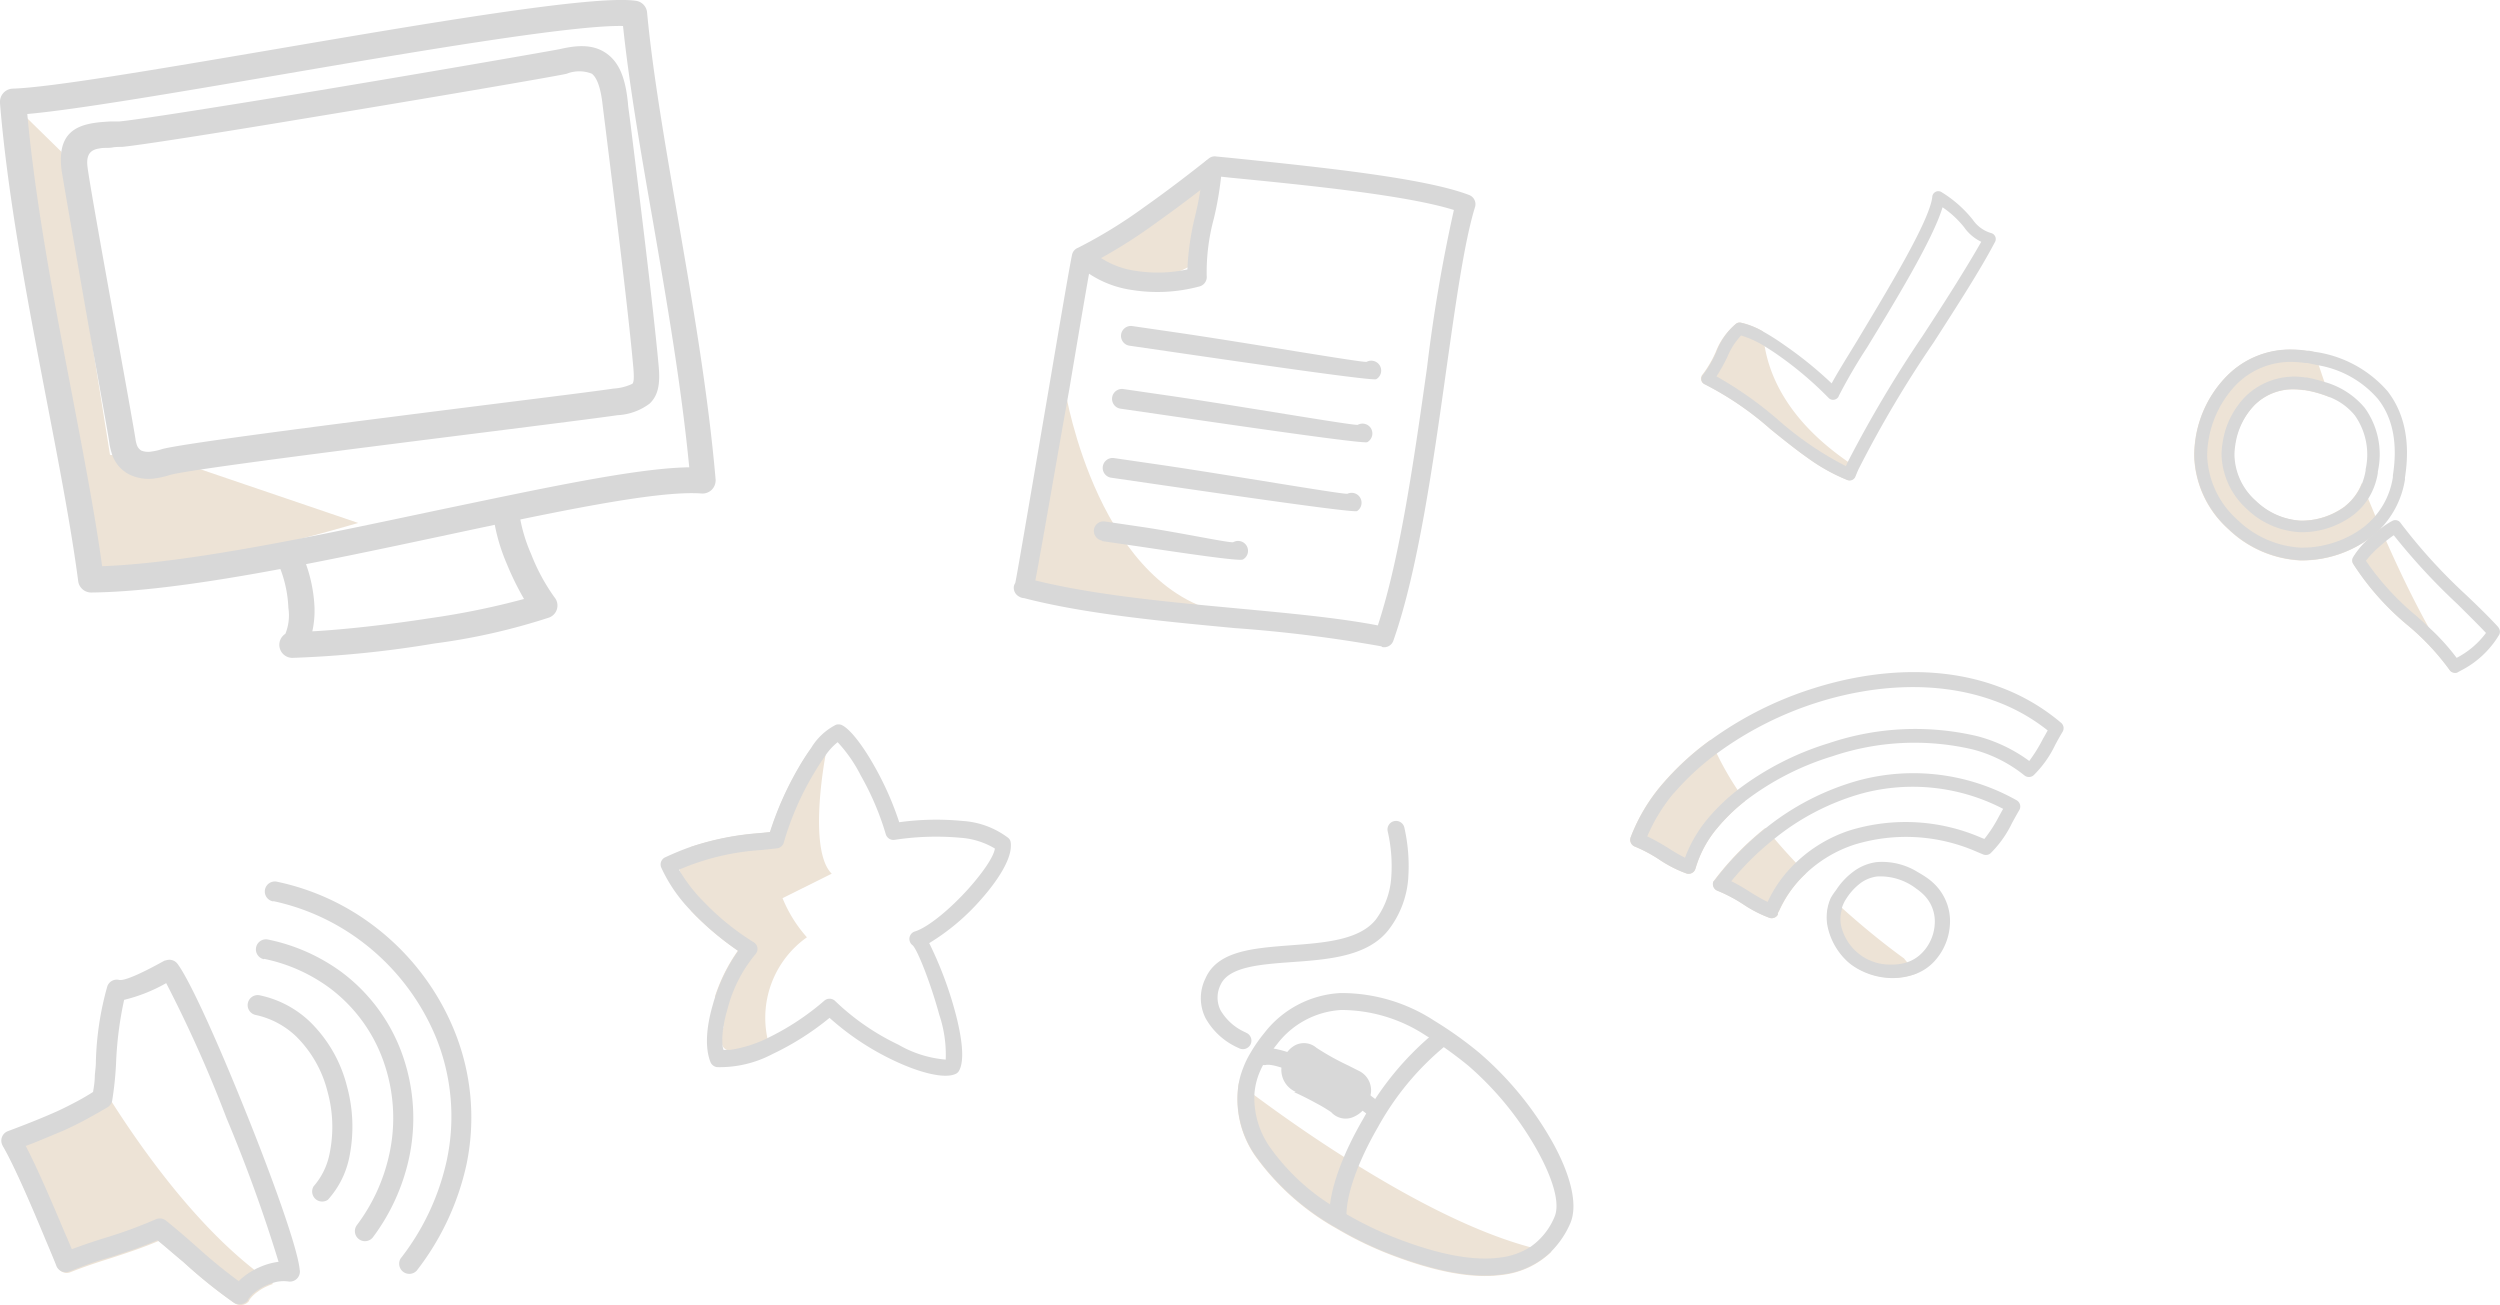 <svg xmlns="http://www.w3.org/2000/svg" viewBox="0 0 231.81 121.02"><defs><style>.cls-1{fill:#ede3d6;}.cls-2{fill:#d8d8d8;}</style></defs><title>profile-asset_1_1</title><g id="Layer_2" data-name="Layer 2"><g id="Layer_1-2" data-name="Layer 1"><path class="cls-1" d="M2.28,10.73,5.7,14.08l4.5,28.09,8.31,1.32,14.7,5s-21.06,6.31-24.48,3.8S2.5,12.13,2.5,12.13Z"/><path class="cls-2" d="M9.48,52.5c8.07-.29,20-2.84,31-5.17,9.61-2,18.45-3.93,23.43-4-.73-7.55-2.09-15.43-3.38-22.89C59.4,14,58.33,7.78,57.77,2.41c-4.67-.1-19,2.33-32.12,4.58C16,8.64,6.89,10.19,2.53,10.57c.77,8.4,2.52,17.51,4.15,26,1.1,5.78,2.15,11.24,2.8,16ZM41,49.7c-11.56,2.46-24.24,5.16-32.53,5.24h0a1.21,1.21,0,0,1-1.22-1.06C6.61,49,5.49,43.16,4.3,37,2.59,28.06.73,18.4,0,9.59c0,0,0-.08,0-.12A1.22,1.22,0,0,1,1.17,8.22c3.54-.11,13.44-1.8,24.08-3.61C39.58,2.16,55.23-.51,59,.08h0a1.2,1.2,0,0,1,1,1.08c.52,5.56,1.64,12,2.82,18.85,1.38,8,2.84,16.42,3.53,24.4a.88.88,0,0,1,0,.23,1.21,1.21,0,0,1-1.29,1.12C60.9,45.45,51.4,47.48,41,49.7Z"/><path class="cls-2" d="M11.32,13.62c-.3,0-.62,0-.93.06s-.8,0-1.13.08c-.74.1-1.32.43-1.14,1.76.22,1.66,1.52,8.88,2.66,15.17.88,4.85,1.65,9.15,1.78,10a2.46,2.46,0,0,0,.1.47,1,1,0,0,0,.44.62,1.79,1.79,0,0,0,1,.08,4.84,4.84,0,0,0,.87-.2c1.7-.53,18.06-2.59,29.92-4.09,6-.75,10.78-1.35,12-1.54a4.7,4.7,0,0,0,1.74-.44c.15-.14.17-.57.1-1.45-.48-5.5-2-17.51-2.59-22.3-.15-1.18-.24-1.93-.25-2-.18-1.69-.52-2.6-1-3a3.15,3.15,0,0,0-2.35,0c-1,.24-13.71,2.41-24.79,4.23C20,12.36,13,13.46,11.32,13.62Zm-1.06-2.36c.28,0,.56,0,.83,0,1.67-.16,8.56-1.25,16.21-2.5,11-1.81,23.58-4,24.63-4.21,1.75-.41,3.15-.41,4.3.4s1.77,2.22,2,4.67c0,.17.11.88.25,2,.6,4.83,2.12,17,2.6,22.39.15,1.7-.09,2.69-.84,3.41a5.41,5.41,0,0,1-3,1.08c-1.24.19-6.06.8-12,1.55-11.76,1.48-28,3.52-29.51,4a7.94,7.94,0,0,1-1.24.29A4.1,4.1,0,0,1,12,44a3.24,3.24,0,0,1-1.67-2.07,5.4,5.4,0,0,1-.19-.85c-.11-.81-.88-5.1-1.76-9.92C7.26,24.8,6,17.56,5.72,15.85c-.45-3.37,1.18-4.21,3.22-4.48.46-.06.89-.08,1.32-.11Z"/><path class="cls-2" d="M25.7,52.15a1.21,1.21,0,1,1,2.2-1,13.73,13.73,0,0,1,1.26,5.12,8.88,8.88,0,0,1-.2,2.27c2.8-.15,6.94-.6,10.92-1.22a72.37,72.37,0,0,0,8.71-1.78A26.63,26.63,0,0,1,47,52.3a17.4,17.4,0,0,1-1.3-4.76,1.21,1.21,0,0,1,2.41-.21,14.84,14.84,0,0,0,1.14,4.05,18.16,18.16,0,0,0,2.16,4h0a1.19,1.19,0,0,1-.49,1.88,58.78,58.78,0,0,1-10.66,2.41A99.83,99.83,0,0,1,27.13,61a1.21,1.21,0,0,1-.67-2.23,4.55,4.55,0,0,0,.28-2.4,11.37,11.37,0,0,0-1-4.23Z"/><path class="cls-1" d="M98.8,36.35S101.88,55.2,114.28,57c0,0-15.38-1-19.17-2.72Z"/><path class="cls-1" d="M101.21,23.46l11.73-7.15-2.71,8.43A7.53,7.53,0,0,1,101.21,23.46Z"/><path class="cls-2" d="M128.14,59.94a130.65,130.65,0,0,0-13.64-1.7c-6.68-.63-13.83-1.3-19.55-2.78a.94.94,0,0,1-.45-.14.92.92,0,0,1-.48-1,1.11,1.11,0,0,1,.12-.27c.12-.45,1.74-10,3.15-18.25,1-5.91,1.9-11.18,2.11-12.15a.88.88,0,0,1,.55-.67,44.7,44.7,0,0,0,6.14-3.77c2.2-1.55,4.35-3.21,6-4.52a.87.87,0,0,1,.69-.18l1.44.14c8.28.86,17.84,1.84,22,3.43a.91.91,0,0,1,.55,1.12h0c-1,3.24-1.79,8.91-2.68,15.2-1.22,8.7-2.62,18.56-4.89,25a.9.9,0,0,1-1.1.58Zm-13.46-3.53c4.84.45,9.45.88,13.08,1.58,2.08-6.31,3.39-15.64,4.56-23.9a146.92,146.92,0,0,1,2.49-14.62c-4.33-1.35-13.11-2.25-20.78-3l-1.09-.12c-1.64,1.29-3.7,2.87-5.79,4.35a47.58,47.58,0,0,1-6,3.74c-.31,1.66-1.12,6.41-2,11.66C97.91,43,96.57,50.91,96,53.82c5.5,1.36,12.32,2,18.71,2.59Z"/><path class="cls-2" d="M111.45,15.7a.92.92,0,1,1,1.83.12,30.65,30.65,0,0,1-.73,4.46,18.94,18.94,0,0,0-.66,5.29.91.91,0,0,1-.71,1,15,15,0,0,1-6.21.32,9.64,9.64,0,0,1-5-2.28.92.92,0,0,1,0-1.3.91.91,0,0,1,1.29,0,7.93,7.93,0,0,0,4.09,1.81,13,13,0,0,0,4.75-.14,24.82,24.82,0,0,1,.73-5,29.66,29.66,0,0,0,.7-4.2Z"/><path class="cls-2" d="M102.21,50.13a.92.92,0,0,1-.78-1,.9.9,0,0,1,1-.78l3.53.52c3.6.54,8.18,1.52,8.4,1.4a.92.92,0,0,1,1.25.37.91.91,0,0,1-.37,1.24c-.32.18-5.69-.62-9.55-1.2l-3.52-.51Z"/><path class="cls-2" d="M103,44.29a.92.92,0,0,1,.26-1.82l4.19.61c6.37.93,17.29,2.82,17.5,2.7a.92.92,0,0,1,.88,1.61c-.33.18-12.05-1.53-18.64-2.49L103,44.29Z"/><path class="cls-2" d="M103.94,37.9a.92.92,0,1,1,.26-1.82l4.2.61c6.37.93,17.29,2.82,17.5,2.7a.92.92,0,0,1,1.24.36.93.93,0,0,1-.36,1.25c-.33.18-12.06-1.53-18.64-2.49l-4.2-.61Z"/><path class="cls-2" d="M104.77,32.06a.92.92,0,1,1,.26-1.82l4.19.61c6.36.93,17.29,2.82,17.5,2.7a.92.92,0,0,1,.89,1.61c-.32.18-12.07-1.53-18.65-2.49l-4.19-.61Z"/><path class="cls-1" d="M72.56,83.28a12.58,12.58,0,0,0,2.26,3.63,9.14,9.14,0,0,0-3.66,9.37l0,.16s-2.23,1.2-3.47,1h0A.92.92,0,0,1,67,97h0a2.29,2.29,0,0,1,.08-1.76h0l-.79-2.83a15.82,15.82,0,0,1,2.13-4.26,27,27,0,0,1-4.12-3.45l-.23-.24L63,80.61l0,0,0-.06,1-2a25.8,25.8,0,0,1,6.41-1.28l1-.1a30,30,0,0,1,2.67-6c.37-.64.75-1.23,1.13-1.76l1.34.6a0,0,0,0,1,0,0c-.06.32-1.65,8.8.57,11Z"/><path class="cls-2" d="M93.72,78.15a.65.65,0,0,0-.25-.47,7.82,7.82,0,0,0-4.25-1.56,25.19,25.19,0,0,0-5.84.12,28.76,28.76,0,0,0-2.28-5.16c-1.12-2-2.35-3.59-3.12-3.88a.8.8,0,0,0-.46,0,5.71,5.71,0,0,0-2.33,2.19c-.38.53-.76,1.12-1.13,1.76a30,30,0,0,0-2.67,6l-1,.1A25.8,25.8,0,0,0,64,78.54c-.71.25-1.47.56-2.29.94l0,0a.73.73,0,0,0-.38,1,14.19,14.19,0,0,0,2.77,4l.23.24a27,27,0,0,0,4.12,3.45,15.82,15.82,0,0,0-2.13,4.26c-.08.23-.15.45-.21.68-.59,2-.79,4-.22,5.4h0a.77.77,0,0,0,.6.44,10.46,10.46,0,0,0,5.13-1.21,25.59,25.59,0,0,0,5.3-3.36,24.71,24.71,0,0,0,5.8,3.88c2.5,1.21,4.85,1.8,5.88,1.32h0a.66.66,0,0,0,.34-.32c.54-1,.23-3.2-.39-5.49a34.81,34.81,0,0,0-2.39-6.32,20.5,20.5,0,0,0,4.76-4c1.59-1.78,2.81-3.71,2.81-5A1.34,1.34,0,0,0,93.72,78.15Zm-3.89,4.22c-1.67,1.87-3.75,3.61-5,4a.72.72,0,0,0-.47.92.73.73,0,0,0,.26.36c.43.37,1.67,3.49,2.47,6.43a11.63,11.63,0,0,1,.6,4.17,10.43,10.43,0,0,1-4.38-1.38,22.18,22.18,0,0,1-5.89-4.07.74.74,0,0,0-1,0,23.91,23.91,0,0,1-5.28,3.47l-.16.08a11.82,11.82,0,0,1-3.28,1h0c-.21,0-.41,0-.61,0A3.61,3.61,0,0,1,67,97h0a6.71,6.71,0,0,1,.08-1.76h0a11.56,11.56,0,0,1,.4-1.75,12.85,12.85,0,0,1,2.56-5,.73.73,0,0,0,0-1,1.09,1.09,0,0,0-.17-.13h0a23.44,23.44,0,0,1-4.54-3.67,14.61,14.61,0,0,1-2.34-3l0-.09.07,0a22.77,22.77,0,0,1,7.53-1.78l1.47-.16a.75.75,0,0,0,.63-.58,26.94,26.94,0,0,1,2.63-6.12c.41-.71.83-1.35,1.2-1.88a0,0,0,0,0,0,0,5.45,5.45,0,0,1,1.15-1.26,13.25,13.25,0,0,1,2.14,3.08,25.71,25.71,0,0,1,2.32,5.44.74.74,0,0,0,.85.53,25.24,25.24,0,0,1,6.06-.19,7.15,7.15,0,0,1,3.21,1C92.14,79.46,91.11,80.93,89.83,82.37Z"/><path class="cls-1" d="M143.87,116.05a7.79,7.79,0,0,1-4.61,2.17c-2.75.37-6.17-.3-10.12-1.8a33.27,33.27,0,0,1-5.22-2.51,23.22,23.22,0,0,1-7.34-6.46,9.17,9.17,0,0,1-1.72-7l1.45,1.1c2.12,1.57,5,3.63,8.29,5.71l1.35.85c5.07,3.13,10.85,6.18,16,7.55C142.58,115.79,143.23,115.94,143.87,116.05Z"/><path class="cls-2" d="M137.14,97.6A35.66,35.66,0,0,0,133,94.65a15.75,15.75,0,0,0-8.71-2.57,9.55,9.55,0,0,0-7.07,3.72,13.69,13.69,0,0,0-1.27,1.83,8.34,8.34,0,0,0-.7,1.45,7.29,7.29,0,0,0-.38,1.32,9.17,9.17,0,0,0,1.72,7,23.22,23.22,0,0,0,7.34,6.46,33.27,33.27,0,0,0,5.22,2.51c4,1.5,7.37,2.17,10.12,1.8a7.79,7.79,0,0,0,4.61-2.17,8.45,8.45,0,0,0,1.71-2.54c.78-1.76,0-4.59-1.6-7.49A30.78,30.78,0,0,0,137.14,97.6Zm5.46,9.18c1.37,2.5,2.1,4.82,1.53,6.08a6.33,6.33,0,0,1-2.21,2.75,6.72,6.72,0,0,1-2.87,1c-2.48.33-5.64-.3-9.35-1.71a33.36,33.36,0,0,1-4.91-2.35l-.07,0c-.48-.29-1-.59-1.43-.9a20,20,0,0,1-5.4-5.09,8,8,0,0,1-1.58-5.06,6.53,6.53,0,0,1,.4-1.86,8.56,8.56,0,0,1,.4-.88l.18-.32a12.72,12.72,0,0,1,.81-1.21c.1-.15.22-.29.33-.43a8.06,8.06,0,0,1,5.94-3.15A14.3,14.3,0,0,1,132.18,96l.26.16c.46.28.93.59,1.4.91.75.53,1.52,1.1,2.3,1.74A29.31,29.31,0,0,1,142.6,106.78Z"/><path class="cls-2" d="M115.52,95.75a.79.79,0,1,1-.66,1.43,6.46,6.46,0,0,1-3.08-2.78,4.14,4.14,0,0,1,0-3.69c1.12-2.55,4.41-2.79,7.91-3.06,3.11-.23,6.4-.48,7.9-2.41A7.38,7.38,0,0,0,129,81.38a14.4,14.4,0,0,0-.33-4.31.79.79,0,0,1,1.55-.32,16.17,16.17,0,0,1,.35,4.79,8.85,8.85,0,0,1-1.81,4.67c-1.92,2.48-5.58,2.76-9,3-3,.22-5.84.44-6.59,2.12a2.65,2.65,0,0,0,0,2.34,5,5,0,0,0,2.33,2.06Z"/><path class="cls-2" d="M117.35,98.75a.79.79,0,0,1-.34-1.54c1-.22,3.06.47,5.19,1.48a27.72,27.72,0,0,1,5.85,3.64A.79.79,0,0,1,127,103.5a25.81,25.81,0,0,0-5.46-3.38c-1.86-.89-3.56-1.51-4.17-1.37Z"/><path class="cls-2" d="M133,95.77a.8.8,0,0,1,1.11.17.79.79,0,0,1-.17,1.1,26,26,0,0,0-6.16,7.45c-1.7,2.93-2.9,6-2.93,8.12a.79.79,0,0,1-1.58,0c0-2.42,1.32-5.75,3.14-8.88A27.69,27.69,0,0,1,133,95.77Z"/><path class="cls-2" d="M120.14,101.24A2.23,2.23,0,0,1,118.82,99a2.8,2.8,0,0,1,.32-1.1,2.32,2.32,0,0,1,.77-.87,1.77,1.77,0,0,1,2.15.12,23.56,23.56,0,0,0,2.9,1.62l1.13.57a2,2,0,0,1,1,2.17,2.76,2.76,0,0,1-.49,1.17,2.56,2.56,0,0,1-1,.84,1.8,1.8,0,0,1-2.17-.4,15.43,15.43,0,0,0-1.43-.85c-.59-.32-1.28-.68-2-1Z"/><path class="cls-2" d="M120.4,99.07a.71.71,0,0,0,.39.73c.73.33,1.46.7,2.07,1a11.82,11.82,0,0,1,1.78,1.11.3.3,0,0,0,.37.09,1,1,0,0,0,.35-.32,1.34,1.34,0,0,0,.22-.51.47.47,0,0,0-.21-.52l-1.12-.56a22.24,22.24,0,0,1-3.12-1.76c-.15-.11-.27-.12-.36-.06a.72.72,0,0,0-.23.28,1.08,1.08,0,0,0-.14.48Z"/><path class="cls-1" d="M170.82,84.21l-1-1a4.37,4.37,0,0,0-.31,2.66,6.17,6.17,0,0,0,1.88,3.29,5.3,5.3,0,0,0,1,.69,6.59,6.59,0,0,0,3,.81,6.12,6.12,0,0,0,2.33-.4l-.92-1.08-.26-.32S174,87.08,170.82,84.21Z"/><path class="cls-1" d="M159,81.56a.56.56,0,0,0-.12.2.66.66,0,0,0,.4.84,14,14,0,0,1,2.4,1.27,11.6,11.6,0,0,0,2.42,1.24.65.65,0,0,0,.76-.31.59.59,0,0,0,0-.08c0-.1.08-.2.13-.3A10.67,10.67,0,0,1,167.44,81c-.31-.31-.61-.62-.91-1-.68-.72-1.35-1.46-2-2.23l-.84-1A27,27,0,0,0,159,81.56Z"/><path class="cls-1" d="M151.2,77.65l0,0a.67.67,0,0,0,.4.85A13.64,13.64,0,0,1,154,79.8,11.6,11.6,0,0,0,156.4,81h0a.66.66,0,0,0,.81-.46,10.3,10.3,0,0,1,2.08-3.83,16.81,16.81,0,0,1,2.53-2.44c-.26-.36-.51-.72-.75-1.09a28.28,28.28,0,0,1-1.91-3.36c-.2-.41-.39-.81-.55-1.22a25.35,25.35,0,0,0-4.45,4.07A16.55,16.55,0,0,0,151.2,77.65Z"/><path class="cls-2" d="M169.77,83.24a4.37,4.37,0,0,0-.31,2.66,6.17,6.17,0,0,0,1.88,3.29,5.3,5.3,0,0,0,1,.69,6.59,6.59,0,0,0,3,.81,6.12,6.12,0,0,0,2.33-.4,4.54,4.54,0,0,0,1.69-1.15h0a6.55,6.55,0,0,0,.52-.66,5.53,5.53,0,0,0,.93-3.31,4.85,4.85,0,0,0-1.59-3.34,5.62,5.62,0,0,0-.7-.54h0c-.24-.16-.48-.3-.72-.44a6.26,6.26,0,0,0-3.81-.91,4.61,4.61,0,0,0-2,.78,6.57,6.57,0,0,0-1.74,1.81h0A6.24,6.24,0,0,0,169.77,83.24Zm1,1a3.41,3.41,0,0,1,.45-.95h0a5.44,5.44,0,0,1,1.33-1.43,3.3,3.3,0,0,1,1.51-.59h0a5.48,5.48,0,0,1,3.64,1.14h0a4.85,4.85,0,0,1,.54.43,3.47,3.47,0,0,1,1.16,2.43,4.17,4.17,0,0,1-.71,2.51,3.81,3.81,0,0,1-.4.5,3.46,3.46,0,0,1-1.63,1,4.81,4.81,0,0,1-1.37.16,4.65,4.65,0,0,1-4.6-3.71A3.25,3.25,0,0,1,170.82,84.21Z"/><path class="cls-2" d="M158.86,81.76a.66.66,0,0,0,.4.84,14,14,0,0,1,2.4,1.27,11.6,11.6,0,0,0,2.42,1.24.65.65,0,0,0,.76-.31.59.59,0,0,0,0-.08c0-.1.08-.2.13-.3A10.67,10.67,0,0,1,167.44,81a11.92,11.92,0,0,1,4.5-2.68,16.31,16.31,0,0,1,11.31.64l.62.26a.67.67,0,0,0,.69-.09,10,10,0,0,0,2-2.81c.22-.4.45-.82.69-1.23l0,0a.66.66,0,0,0-.27-.89,19.51,19.51,0,0,0-14.66-1.83,24,24,0,0,0-8.63,4.45,27,27,0,0,0-4.7,4.81A.56.56,0,0,0,158.86,81.76Zm1.67-.05a25.68,25.68,0,0,1,4-3.94,22.58,22.58,0,0,1,8.13-4.2A18.18,18.18,0,0,1,185.74,75c-.13.22-.24.44-.37.66A12.5,12.5,0,0,1,184,77.79l-.26-.1A17.63,17.63,0,0,0,171.51,77a13.12,13.12,0,0,0-5,3,11.88,11.88,0,0,0-2.61,3.63,16.68,16.68,0,0,1-1.57-.89C161.76,82.38,161.14,82,160.53,81.71Z"/><path class="cls-2" d="M151.2,77.65l0,0a.67.67,0,0,0,.4.85A13.64,13.64,0,0,1,154,79.8,11.6,11.6,0,0,0,156.4,81h0a.66.66,0,0,0,.81-.46,10.3,10.3,0,0,1,2.08-3.83,16.81,16.81,0,0,1,2.53-2.44,25.52,25.52,0,0,1,8.1-4.15,23.74,23.74,0,0,1,13-.63,12.75,12.75,0,0,1,4.78,2.4.67.67,0,0,0,.86,0,9.85,9.85,0,0,0,2-2.81c.21-.39.43-.79.67-1.19a.65.65,0,0,0-.12-.87,18.86,18.86,0,0,0-5.79-3.35c-5.36-2-11.52-1.63-17.15.15a33.21,33.21,0,0,0-9.52,4.77,25.35,25.35,0,0,0-4.45,4.07A16.55,16.55,0,0,0,151.2,77.65Zm4-4.09a24.06,24.06,0,0,1,4-3.7,32.09,32.09,0,0,1,9.36-4.74c5.38-1.69,11.24-2,16.31-.16a17.37,17.37,0,0,1,5,2.77c-.14.25-.28.51-.43.76a14.18,14.18,0,0,1-1.28,2.07,14.23,14.23,0,0,0-4.82-2.3,25.05,25.05,0,0,0-13.73.64,26.93,26.93,0,0,0-8.46,4.32,18.41,18.41,0,0,0-2.8,2.69,12.36,12.36,0,0,0-2.11,3.62,16.41,16.41,0,0,1-1.5-.86,20.13,20.13,0,0,0-2-1.12A16.18,16.18,0,0,1,155.18,73.56Z"/><path class="cls-1" d="M172.3,43.46c-.11.24-.21.48-.3.7a.57.57,0,0,1-.73.33,17.23,17.23,0,0,1-3.61-2c-1.18-.83-2.36-1.78-3.52-2.72a29.25,29.25,0,0,0-6.08-4.15.55.55,0,0,1-.29-.74.45.45,0,0,1,.11-.17,10.12,10.12,0,0,0,1.22-2.1A6.32,6.32,0,0,1,161,30a.57.57,0,0,1,.42-.08h0a7.22,7.22,0,0,1,2.05.81,10.41,10.41,0,0,0,.16,1.39c.51,3,2.35,7,7.75,10.72Z"/><path class="cls-2" d="M184.62,21.61a3.12,3.12,0,0,1-1.69-1.23,11.11,11.11,0,0,0-2.88-2.55.52.52,0,0,0-.27-.1.56.56,0,0,0-.61.51c-.22,2.22-4.25,8.82-7,13.41-1,1.64-1.85,3-2.33,3.9A36,36,0,0,0,165.46,32a21.47,21.47,0,0,0-2-1.27,7.22,7.22,0,0,0-2.05-.81h0A.57.57,0,0,0,161,30a6.32,6.32,0,0,0-1.86,2.64,10.12,10.12,0,0,1-1.22,2.1.45.45,0,0,0-.11.17.55.55,0,0,0,.29.74,29.25,29.25,0,0,1,6.08,4.15c1.16.94,2.34,1.89,3.52,2.72a17.23,17.23,0,0,0,3.61,2,.57.57,0,0,0,.73-.33c.09-.22.19-.46.3-.7a105.35,105.35,0,0,1,6.95-11.73c2.19-3.41,4.34-6.74,5.67-9.28a.67.67,0,0,0,.06-.12A.57.57,0,0,0,184.62,21.61Zm-6.33,9.51a114.76,114.76,0,0,0-6.95,11.7l-.18.4a30.53,30.53,0,0,1-6.32-4.32,34.62,34.62,0,0,0-5.68-4,16.26,16.26,0,0,0,1-1.79,6.51,6.51,0,0,1,1.28-2,8.92,8.92,0,0,1,2.19,1c.4.25.81.51,1.22.8a33.21,33.21,0,0,1,4.72,4,.57.57,0,0,0,.8,0,.44.44,0,0,0,.14-.22h0a50.79,50.79,0,0,1,2.61-4.47c2.56-4.2,6.13-10.06,7-13a9,9,0,0,1,2,1.85,4.1,4.1,0,0,0,1.59,1.35C182.33,24.85,180.33,28,178.29,31.12Z"/><path class="cls-1" d="M25.33,119.05a4.45,4.45,0,0,0-.57.22,4.11,4.11,0,0,0-.86.5,3.16,3.16,0,0,0-.8.79l0,.06a1,1,0,0,1-1.3.25,46.24,46.24,0,0,1-4.72-3.8c-.77-.66-1.55-1.36-2.38-2-1.55.66-2.9,1.09-4.29,1.55-1.21.38-2.46.78-3.84,1.33a.93.93,0,0,1-1.23-.47c-.25-.55-.61-1.42-1-2.42-1.2-2.83-2.9-6.83-4-8.76l-.06-.14a.94.94,0,0,1,.54-1.2c1.71-.64,3.12-1.2,4.45-1.79.65-.29,1.27-.6,1.9-.94s1-.57,1.56-.91c.06-.4.11-.92.16-1.5.47.78,1,1.6,1.54,2.46,3.33,5.2,8,11.45,13.25,15.54C24.15,118.23,24.74,118.65,25.33,119.05Z"/><path class="cls-2" d="M22.75,103c-2.44-6.08-5.08-12-6.29-13.63a.94.94,0,0,0-1.1-.31l-.07,0-.25.13c-.77.43-3.35,1.83-4,1.67a.93.93,0,0,0-1.09.6,28.13,28.13,0,0,0-1.06,7c0,.45-.07.88-.1,1.29,0,.58-.1,1.1-.16,1.5-.53.34-1.05.64-1.56.91s-1.25.65-1.9.94c-1.33.59-2.74,1.15-4.45,1.79a.94.94,0,0,0-.54,1.2l.06.14c1.13,1.93,2.83,5.93,4,8.76.43,1,.79,1.87,1,2.42a.93.93,0,0,0,1.23.47c1.38-.55,2.63-1,3.84-1.33,1.39-.46,2.74-.89,4.29-1.55.83.68,1.61,1.38,2.38,2a46.24,46.24,0,0,0,4.72,3.8,1,1,0,0,0,1.3-.25l0-.06a3.16,3.16,0,0,1,.8-.79,4.11,4.11,0,0,1,.86-.5,4.45,4.45,0,0,1,.57-.22,3.19,3.19,0,0,1,1.48-.16.93.93,0,0,0,1.08-.74.74.74,0,0,0,0-.33C27.62,115.8,25.29,109.29,22.75,103ZM25.83,117a6.33,6.33,0,0,0-1.83.53,2.74,2.74,0,0,0-.42.21,6.28,6.28,0,0,0-1.18.8l-.27.25a49.48,49.48,0,0,1-3.85-3.15c-.86-.76-1.75-1.54-2.84-2.42a.93.93,0,0,0-1-.16,42.14,42.14,0,0,1-4.63,1.7c-1,.31-2,.64-3.15,1.07-.19-.46-.42-1-.67-1.57-1.05-2.49-2.48-5.85-3.6-8,1.32-.5,2.47-1,3.55-1.45.78-.36,1.54-.73,2.29-1.15.58-.31,1.16-.65,1.76-1a1,1,0,0,0,.35-.4,1.06,1.06,0,0,0,.06-.19,31.29,31.29,0,0,0,.36-3.44,33.56,33.56,0,0,1,.75-5.92,15,15,0,0,0,3.9-1.55A120.68,120.68,0,0,1,21,103.67,141,141,0,0,1,25.83,117Z"/><path class="cls-2" d="M23.7,94.11a.93.93,0,0,1,.39-1.82,9.59,9.59,0,0,1,4.66,2.46,12.66,12.66,0,0,1,3.41,5.93,14.14,14.14,0,0,1,.24,6.57,8.31,8.31,0,0,1-2,4A.93.93,0,0,1,29.08,110a6.51,6.51,0,0,0,1.5-3.13,12.28,12.28,0,0,0-.22-5.69,10.9,10.9,0,0,0-2.89-5.07,7.81,7.81,0,0,0-3.77-2Z"/><path class="cls-2" d="M24.46,88.94a.93.93,0,0,1,.4-1.82,17.41,17.41,0,0,1,6.79,3,16.37,16.37,0,0,1,5.68,7.73,17.58,17.58,0,0,1,.58,9.61,18.93,18.93,0,0,1-3.32,7.25.93.93,0,0,1-1.5-1.11,16.88,16.88,0,0,0,3-6.54,15.72,15.72,0,0,0-.51-8.59,14.5,14.5,0,0,0-5-6.85,15.52,15.52,0,0,0-6.08-2.71Z"/><path class="cls-2" d="M25.32,83.58a.93.93,0,1,1,.38-1.82,22.5,22.5,0,0,1,9,4.12A23.08,23.08,0,0,1,42.1,95.5,21.35,21.35,0,0,1,43.25,108a24.62,24.62,0,0,1-4.61,9.82.94.94,0,0,1-1.49-1.13,22.61,22.61,0,0,0,4.27-9.07,19.48,19.48,0,0,0-1-11.44,21.36,21.36,0,0,0-6.83-8.84,20.84,20.84,0,0,0-8.23-3.78Z"/><path class="cls-1" d="M227.81,62.35a.51.51,0,0,1-.32,0,.54.54,0,0,1-.35-.24A22.93,22.93,0,0,0,223.28,58a24.78,24.78,0,0,1-5.07-5.72.6.6,0,0,1,0-.58,7.76,7.76,0,0,1,1.54-1.81l0,0a10.65,10.65,0,0,1-6.26,2.08h-.2a10.39,10.39,0,0,1-6.66-2.89,9.5,9.5,0,0,1-3.18-6.76v-.22a11,11,0,0,1,.12-1.42,10.52,10.52,0,0,1,2.85-5.75,8.24,8.24,0,0,1,6.16-2.5,9.64,9.64,0,0,1,1.3.11l.21,0,.49.1c.14.4.28.83.44,1.28s.33,1,.51,1.49l.5,1.43a10.4,10.4,0,0,0-2.32-.66l-.14,0a5.91,5.91,0,0,0-.81-.07A5.05,5.05,0,0,0,209,37.61a6.67,6.67,0,0,0-1.78,3.63,5.67,5.67,0,0,0-.08.9v.13a5.86,5.86,0,0,0,2,4.18,6.53,6.53,0,0,0,4.17,1.83h.12a6.79,6.79,0,0,0,4-1.34A5,5,0,0,0,219,44.79l.58,1.44c.21.51.42,1,.64,1.54s.33.79.51,1.19l0,0c.16.37.31.73.48,1.1,1.26,2.85,2.61,5.65,4,8.14A47.34,47.34,0,0,0,227.81,62.35Z"/><path class="cls-2" d="M223,44.45a1.06,1.06,0,0,1,0-.18c.52-3.35-.07-6-1.62-8a10.94,10.94,0,0,0-6.78-3.65l-.49-.1-.21,0a9.64,9.64,0,0,0-1.3-.11,8.24,8.24,0,0,0-6.16,2.5,10.52,10.52,0,0,0-2.85,5.75,11,11,0,0,0-.12,1.42v.22a9.5,9.5,0,0,0,3.18,6.76,10.39,10.39,0,0,0,6.66,2.89h.2a10.65,10.65,0,0,0,6.26-2.08l.1-.08a8.67,8.67,0,0,0,.66-.57l.25-.25A8.45,8.45,0,0,0,223,44.45Zm-3.82,4.42a9.51,9.51,0,0,1-5.65,1.91h-.17a9.13,9.13,0,0,1-5.89-2.58,8.33,8.33,0,0,1-2.81-5.91V42.1a9.7,9.7,0,0,1,2.64-6.38,7.1,7.1,0,0,1,5.3-2.16,9.58,9.58,0,0,1,1.15.1l.19,0,1.13.23a9.42,9.42,0,0,1,5.42,3.1c1.35,1.71,1.86,4.06,1.39,7.07a1,1,0,0,0,0,.17,7.21,7.21,0,0,1-2.67,4.61Z"/><path class="cls-2" d="M220.48,43.87l0-.13a7.39,7.39,0,0,0-1.21-5.92,7.48,7.48,0,0,0-3.76-2.41A14.46,14.46,0,0,0,213.9,35l-.15,0a6.48,6.48,0,0,0-5.56,1.78,7.76,7.76,0,0,0-2.1,4.27,7.19,7.19,0,0,0-.1,1v.16a7.07,7.07,0,0,0,2.36,5,7.68,7.68,0,0,0,5,2.14h.15a8,8,0,0,0,4.72-1.6,6.09,6.09,0,0,0,1.44-1.62A6.37,6.37,0,0,0,220.48,43.87Zm-3,3.07a6.79,6.79,0,0,1-4,1.34h-.12a6.53,6.53,0,0,1-4.17-1.83,5.86,5.86,0,0,1-2-4.18v-.13a5.67,5.67,0,0,1,.08-.9A6.67,6.67,0,0,1,209,37.61a5.05,5.05,0,0,1,3.74-1.52,5.91,5.91,0,0,1,.81.07l.14,0a10.4,10.4,0,0,1,2.32.66,5.69,5.69,0,0,1,2.34,1.7,6.29,6.29,0,0,1,1,5l0,.12a6,6,0,0,1-.3,1.11h0A5,5,0,0,1,217.45,46.94Z"/><path class="cls-2" d="M231.66,58.16c-.76-.84-1.82-1.88-3-3a51,51,0,0,1-6.07-6.67.58.58,0,0,0-.75-.2h0a7.15,7.15,0,0,0-1.09.72l-.27.21c-.25.2-.51.42-.76.65l0,0a7.76,7.76,0,0,0-1.54,1.81.6.6,0,0,0,0,.58A24.78,24.78,0,0,0,223.28,58a22.93,22.93,0,0,1,3.86,4.13.54.54,0,0,0,.35.24.51.51,0,0,0,.32,0,.16.16,0,0,0,.11-.05l.2-.11a8.76,8.76,0,0,0,3.63-3.38.62.62,0,0,0-.09-.65ZM227.79,61a20.54,20.54,0,0,0-2.53-2.79c-.39-.37-.79-.73-1.2-1.1A24.56,24.56,0,0,1,219.38,52a8.45,8.45,0,0,1,1.12-1.2c.25-.23.51-.45.76-.65s.49-.38.7-.52a58.46,58.46,0,0,0,5.92,6.4c1,1,1.9,1.88,2.63,2.66A7.93,7.93,0,0,1,227.79,61Z"/></g></g></svg>